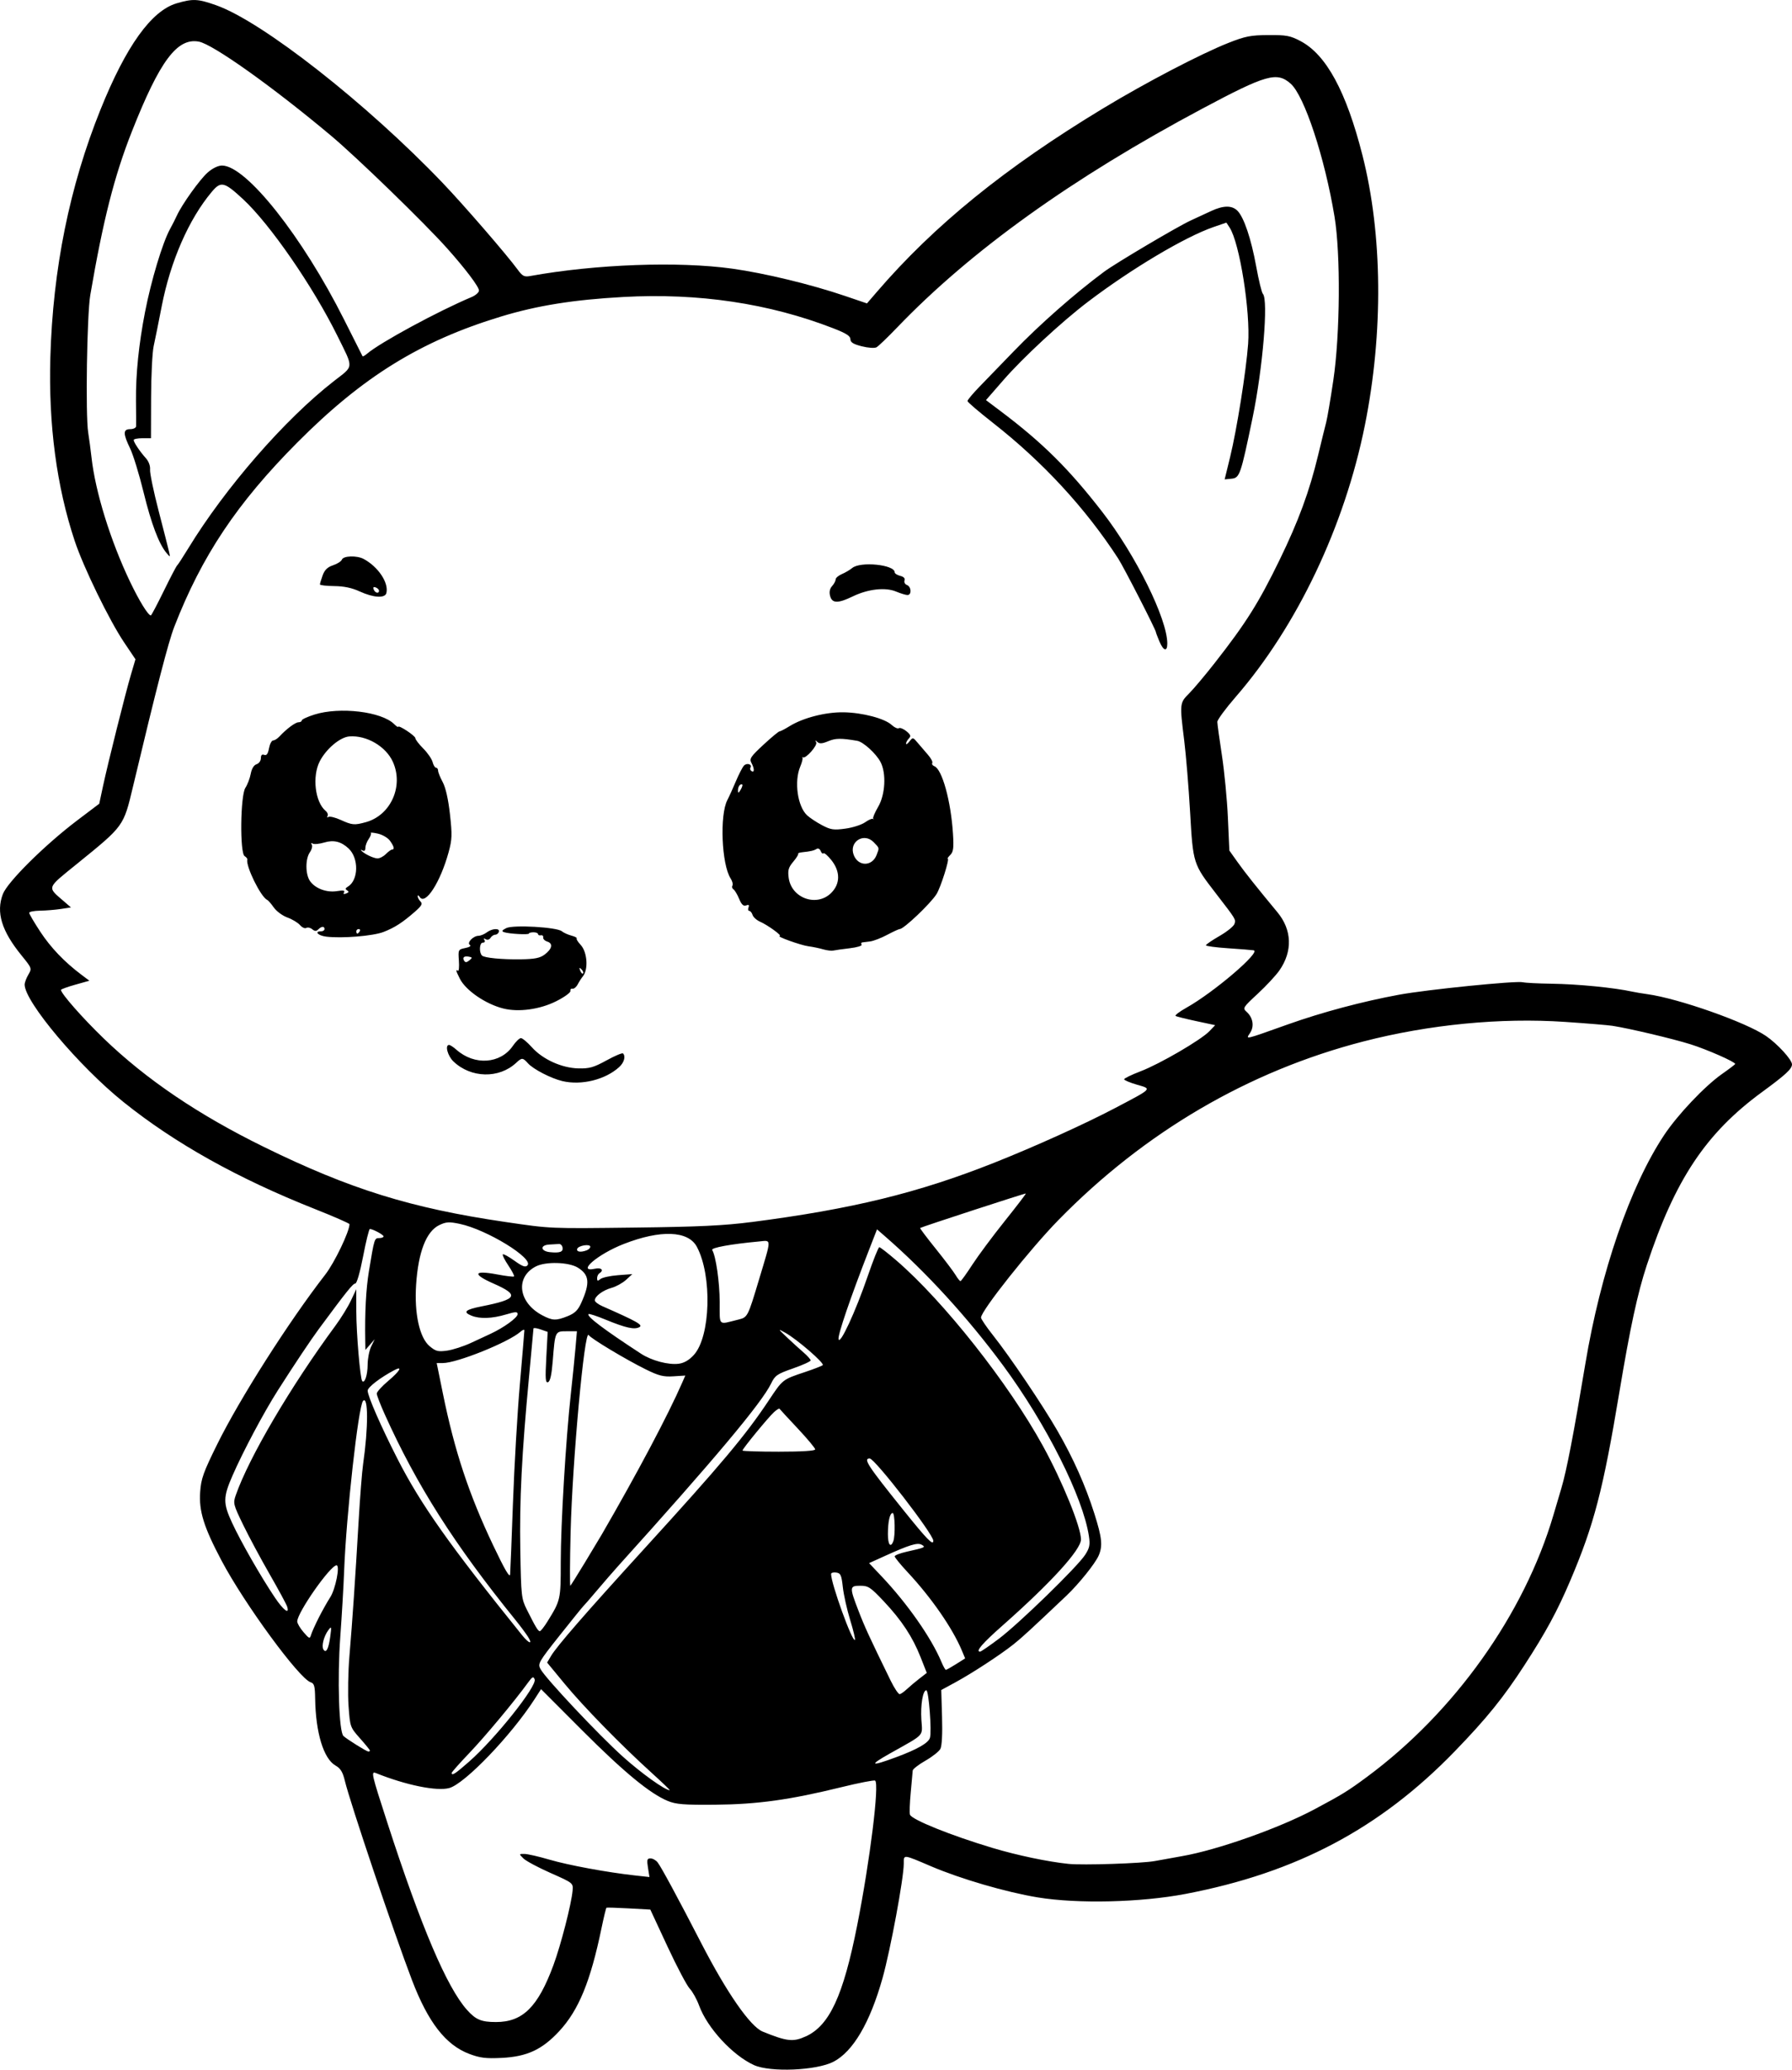 <?xml version="1.0" encoding="UTF-8" standalone="no"?>
<!-- Created with Inkscape (http://www.inkscape.org/) -->

<svg
   width="208.716mm"
   height="240.987mm"
   viewBox="0 0 208.716 240.987"
   version="1.1"
   id="svg5"
   xml:space="preserve"
   xmlns="http://www.w3.org/2000/svg"
   xmlns:svg="http://www.w3.org/2000/svg"><defs
     id="defs2" /><g
     id="layer1"
     transform="translate(29.126,-18.409)"><path
       style="fill:#000000;stroke-width:0.265"
       d="m 58.69,258.862 c -2.488,-1.129 -5.438,-4.326 -6.387,-6.922 -0.27,-0.74 -0.763,-1.631 -1.095,-1.979 -0.332,-0.349 -1.501,-2.563 -2.597,-4.92 l -1.994,-4.286 -2.504,-0.138 c -1.377,-0.076 -2.548,-0.111 -2.602,-0.079 -0.054,0.033 -0.315,1.107 -0.58,2.387 -1.283,6.196 -2.654,9.536 -4.917,11.981 -1.997,2.157 -3.755,2.974 -6.708,3.119 -1.848,0.091 -2.521,0.008 -3.773,-0.464 -2.747,-1.036 -4.8,-3.68 -6.68,-8.604 -2.103,-5.508 -7.2,-20.639 -7.813,-23.193 -0.246,-1.024 -0.503,-1.448 -1.082,-1.776 -1.399,-0.794 -2.319,-3.82 -2.379,-7.817 -0.022,-1.441 -0.107,-1.75 -0.522,-1.882 -1.333,-0.423 -7.697,-9.104 -10.37,-14.147 -2.077,-3.918 -2.656,-5.774 -2.5,-8.01 0.109,-1.557 0.37,-2.287 1.986,-5.556 2.64,-5.342 8.341,-14.289 12.587,-19.759 1.078,-1.388 2.814,-5.002 2.819,-5.868 5.3e-4,-0.092 -1.815,-0.887 -4.034,-1.766 -8.989,-3.563 -16.301,-7.65 -22.29,-12.456 -5.165,-4.145 -11.51,-11.681 -11.51,-13.671 0,-0.238 0.194,-0.761 0.431,-1.163 0.426,-0.721 0.415,-0.749 -0.793,-2.234 -2.326,-2.855 -2.987,-5.022 -2.178,-7.14 0.544,-1.424 4.891,-5.732 8.67,-8.591 l 2.558,-1.935 0.434,-2.029 c 0.574,-2.685 2.616,-10.834 3.268,-13.04 l 0.517,-1.75 -1.315,-1.954 c -1.735,-2.578 -4.736,-8.739 -5.764,-11.834 -2.103,-6.331 -3.057,-13.509 -2.835,-21.341 0.292,-10.316 2.234,-19.914 5.845,-28.886 2.974,-7.388 5.926,-11.503 8.871,-12.365 1.897,-0.555 2.461,-0.527 4.589,0.223 5.374,1.897 17.521,11.421 26.386,20.689 2.463,2.575 7.473,8.365 8.747,10.107 0.546,0.748 0.763,0.859 1.438,0.737 7.65,-1.384 17.26,-1.734 23.549,-0.859 3.781,0.527 9.182,1.833 13.135,3.178 l 2.552,0.868 1.152,-1.339 c 6.692,-7.777 14.955,-14.478 26.353,-21.372 4.973,-3.008 11.384,-6.355 14.619,-7.632 1.943,-0.767 2.573,-0.89 4.63,-0.903 2.095,-0.014 2.545,0.07 3.741,0.701 3.002,1.582 5.33,5.873 7.218,13.305 2.339,9.204 2.443,20.638 0.286,31.396 -2.361,11.775 -7.901,23.428 -15.053,31.663 -1.18,1.358 -2.142,2.668 -2.139,2.91 0.003,0.242 0.243,1.989 0.533,3.88 0.29,1.892 0.604,5.163 0.698,7.269 l 0.171,3.829 0.945,1.33 c 0.862,1.213 2.224,2.928 4.655,5.858 1.695,2.043 1.783,4.529 0.239,6.757 -0.406,0.586 -1.545,1.813 -2.532,2.726 -1.734,1.605 -1.777,1.675 -1.294,2.112 0.743,0.672 0.909,1.68 0.404,2.45 -0.521,0.795 -0.791,0.856 4.419,-0.997 3.968,-1.411 8.631,-2.656 12.921,-3.448 3.232,-0.597 13.644,-1.647 14.42,-1.454 0.291,0.072 1.779,0.149 3.307,0.171 3.112,0.044 7.319,0.457 9.484,0.931 0.341,0.075 1.115,0.204 1.72,0.288 3.634,0.502 11.475,3.264 13.815,4.867 1.336,0.915 3.028,2.762 3.028,3.306 0,0.529 -0.733,1.206 -3.498,3.23 -6.529,4.779 -10.132,10.192 -13.417,20.16 -1.077,3.269 -1.937,7.253 -3.196,14.808 -1.892,11.353 -2.948,15.41 -5.698,21.876 -1.523,3.582 -2.83,5.995 -5.35,9.88 -2.461,3.794 -4.419,6.213 -8.125,10.038 -8.707,8.986 -18.426,14.13 -31.36,16.6 -5.211,0.995 -12.571,1.167 -17.216,0.401 -3.682,-0.607 -8.969,-2.149 -12.418,-3.622 -3.293,-1.407 -3.175,-1.395 -3.175,-0.311 0,1.696 -1.553,10.066 -2.477,13.348 -1.459,5.185 -3.434,8.545 -5.715,9.725 -1.985,1.026 -7.351,1.251 -9.256,0.387 z m 6.03,-3.336 c 2.762,-1.262 4.362,-4.712 5.989,-12.92 1.497,-7.552 2.611,-16.552 2.088,-16.869 -0.128,-0.077 -1.898,0.269 -3.935,0.769 -5.996,1.472 -9.771,1.997 -14.686,2.039 -3.638,0.032 -4.557,-0.041 -5.514,-0.433 -2.077,-0.851 -5.13,-3.367 -9.986,-8.231 l -4.785,-4.792 -0.76,1.178 c -2.734,4.234 -8.134,9.853 -9.935,10.338 -1.459,0.393 -5.012,-0.331 -8.521,-1.735 -0.614,-0.246 -0.558,-0.003 1.333,5.829 3.91,12.057 6.912,19.108 9.252,21.73 1.028,1.152 1.668,1.421 3.378,1.421 3.123,0 4.889,-1.746 6.692,-6.615 0.864,-2.333 2.103,-7.149 2.235,-8.688 0.075,-0.88 0.067,-0.886 -2.563,-2.051 -1.451,-0.642 -2.877,-1.406 -3.168,-1.697 -0.529,-0.529 -0.529,-0.529 0.125,-0.524 0.36,0.003 1.666,0.302 2.903,0.665 2.216,0.65 6.749,1.487 9.996,1.845 l 1.661,0.183 -0.174,-1.085 c -0.148,-0.927 -0.105,-1.085 0.294,-1.085 0.257,0 0.63,0.208 0.829,0.463 0.419,0.536 2.392,4.187 5.088,9.415 2.982,5.781 5.708,9.703 7.154,10.29 2.821,1.146 3.544,1.227 5.009,0.557 z m 40.654,-20.421 c 0.728,-0.137 2.156,-0.395 3.175,-0.572 4.132,-0.719 11.305,-3.256 15.422,-5.453 3.271,-1.746 3.911,-2.141 6.139,-3.791 10.169,-7.528 18.274,-18.907 21.684,-30.44 0.323,-1.091 0.746,-2.52 0.94,-3.175 0.609,-2.053 1.422,-6.271 2.779,-14.42 1.785,-10.718 5.227,-20.718 9.176,-26.667 1.581,-2.381 4.741,-5.716 6.755,-7.129 0.842,-0.59 1.53,-1.114 1.53,-1.163 0,-0.245 -3.298,-1.696 -5.227,-2.299 -2.08,-0.65 -7.079,-1.833 -9.06,-2.143 -0.509,-0.08 -3.01,-0.286 -5.556,-0.458 -7.481,-0.505 -15.798,0.302 -23.44,2.273 -13.388,3.454 -25.48,10.528 -35.521,20.779 -3.307,3.376 -9.036,10.591 -9.036,11.379 0,0.163 0.632,1.095 1.405,2.069 1.971,2.485 5.749,8.082 7.487,11.095 1.862,3.226 3.272,6.385 4.311,9.664 0.891,2.81 0.987,3.747 0.501,4.879 -0.394,0.918 -2.316,3.311 -3.758,4.678 -4.233,4.012 -5.193,4.893 -6.181,5.676 -1.546,1.224 -4.805,3.353 -6.759,4.414 l -1.637,0.889 0.093,3.158 c 0.058,1.964 -0.017,3.363 -0.197,3.7 -0.159,0.298 -0.945,0.917 -1.747,1.375 -0.801,0.458 -1.464,0.974 -1.473,1.145 -0.009,0.171 -0.113,1.323 -0.231,2.56 -0.118,1.237 -0.157,2.398 -0.087,2.58 0.225,0.586 4.738,2.404 9.595,3.864 2.855,0.858 6.443,1.613 8.864,1.863 1.671,0.173 8.595,-0.054 10.054,-0.33 z M 46.765,224.828 c -3.57,-3.235 -7.914,-7.679 -10.127,-10.36 l -2.041,-2.473 0.447,-0.757 c 0.679,-1.15 3.997,-4.964 10.92,-12.554 8.884,-9.74 11.733,-13.133 14.429,-17.185 1.664,-2.5 1.597,-2.448 4.234,-3.331 1.019,-0.341 1.951,-0.702 2.072,-0.803 0.25,-0.207 -3.019,-3.034 -4.363,-3.774 -0.883,-0.486 -0.882,-0.485 0.187,0.529 0.589,0.559 1.452,1.344 1.918,1.745 0.466,0.401 0.848,0.827 0.848,0.946 0,0.119 -0.923,0.539 -2.051,0.933 -1.854,0.647 -2.098,0.815 -2.55,1.753 -1.08,2.242 -6.63,8.862 -17.86,21.303 -0.525,0.582 -1.609,1.832 -2.409,2.778 -0.799,0.946 -1.523,1.779 -1.608,1.852 -0.085,0.073 -1.32,1.601 -2.746,3.397 -2.464,3.105 -2.574,3.297 -2.241,3.92 0.578,1.08 6.801,7.695 9.604,10.21 2.161,1.938 4.889,3.891 5.452,3.901 0.071,0.001 -0.882,-0.913 -2.117,-2.032 z m -21.255,-1.298 c 3.057,-2.684 7.935,-8.807 7.635,-9.583 -0.145,-0.375 -0.264,-0.319 -0.748,0.349 -1.576,2.173 -5.032,6.319 -6.86,8.23 -1.128,1.18 -2.051,2.221 -2.051,2.315 0,0.373 0.409,0.108 2.025,-1.311 z m 49.719,-0.51 c 2.476,-0.917 3.764,-1.652 3.955,-2.256 0.23,-0.725 -0.135,-5.543 -0.42,-5.543 -0.403,0 -0.687,1.696 -0.576,3.44 0.125,1.971 0.48,1.591 -3.638,3.904 -2.525,1.418 -2.31,1.563 0.679,0.455 z m -61.269,-0.778 c 0,-0.068 -0.521,-0.71 -1.157,-1.426 -1.147,-1.291 -1.159,-1.325 -1.334,-3.779 -0.098,-1.362 -0.052,-3.965 0.102,-5.784 0.347,-4.108 0.694,-9.212 1.073,-15.743 0.16,-2.765 0.394,-5.741 0.52,-6.615 0.613,-4.258 0.611,-8.003 -0.003,-7.368 -0.543,0.56 -1.958,13.268 -2.206,19.804 -0.066,1.746 -0.268,5.199 -0.448,7.673 -0.356,4.877 -0.156,11.074 0.373,11.546 0.456,0.407 2.656,1.779 2.883,1.799 0.109,0.009 0.198,-0.039 0.198,-0.106 z m 62.542,-7.155 c 0.309,-0.293 0.956,-0.837 1.438,-1.211 l 0.877,-0.679 -0.722,-1.832 c -0.934,-2.368 -2.21,-4.302 -4.305,-6.526 -1.519,-1.611 -1.787,-1.789 -2.712,-1.789 -1.27,0 -1.281,0.151 -0.216,2.913 0.738,1.913 1.25,3.025 3.741,8.123 0.442,0.904 0.923,1.618 1.07,1.587 0.147,-0.031 0.52,-0.295 0.829,-0.588 z m 5.728,-2.912 1.055,-0.666 -0.38,-0.911 c -1.088,-2.603 -3.542,-6.148 -6.323,-9.13 -0.826,-0.886 -1.502,-1.714 -1.502,-1.84 0,-0.126 0.625,-0.369 1.389,-0.54 2.173,-0.487 2.259,-0.528 1.747,-0.815 -0.488,-0.274 -1.416,0.011 -4.296,1.316 l -1.822,0.826 1.435,1.516 c 3.026,3.197 5.821,7.191 6.992,9.994 0.21,0.503 0.443,0.915 0.516,0.915 0.074,0 0.609,-0.3 1.189,-0.666 z M 9.334,209.004 c 0.168,-1.233 0.152,-1.285 -0.227,-0.772 -0.519,0.703 -0.808,1.844 -0.566,2.235 0.305,0.494 0.601,-0.053 0.793,-1.463 z m 77.883,0.215 c 2.353,-1.771 9.153,-8.386 10.046,-9.772 0.514,-0.799 0.59,-1.166 0.442,-2.149 -0.683,-4.558 -4.98,-13.104 -10.01,-19.912 -4.116,-5.571 -8.936,-10.843 -13.711,-14.997 l -0.963,-0.837 -0.945,2.427 c -2.151,5.521 -3.628,9.846 -3.536,10.353 0.14,0.776 1.977,-3.186 3.4,-7.335 0.635,-1.852 1.241,-3.367 1.347,-3.368 0.105,-7.9e-4 0.998,0.693 1.984,1.542 5.508,4.742 13.066,14.306 17.076,21.608 2.275,4.142 4.428,9.433 4.428,10.879 0,1.206 -3.502,5.049 -9.128,10.019 -2.373,2.096 -3.191,3.047 -2.623,3.047 0.107,0 1.094,-0.677 2.193,-1.504 z m -54.883,-0.282 c -0.26,-0.4 -0.906,-1.263 -1.437,-1.918 -7.11,-8.778 -11.485,-15.66 -15.204,-23.912 -0.516,-1.146 -0.939,-2.24 -0.939,-2.432 0,-0.191 0.595,-0.85 1.323,-1.464 1.382,-1.165 1.749,-1.804 0.728,-1.267 -1.632,0.858 -3.109,1.993 -3.109,2.39 0,0.626 1.548,4.167 3.463,7.923 2.702,5.3 6.056,10.045 14.529,20.557 0.822,1.02 1.287,1.108 0.647,0.122 z M 7.999,206.768 c 0.403,-0.793 1.005,-1.865 1.339,-2.381 0.615,-0.951 1.162,-3.717 0.736,-3.717 -0.724,0 -4.58,5.503 -4.58,6.535 0,0.222 0.327,0.782 0.728,1.245 0.681,0.787 0.738,0.806 0.887,0.301 0.087,-0.297 0.489,-1.189 0.891,-1.982 z m 61.895,0.271 c -0.371,-1.209 -0.755,-2.928 -0.854,-3.82 -0.156,-1.417 -0.255,-1.634 -0.774,-1.708 -0.327,-0.046 -0.595,0.029 -0.595,0.169 0,1.122 2.478,7.977 2.776,7.679 0.068,-0.068 -0.181,-1.112 -0.552,-2.32 z m -35.26,0.178 c 1.531,-2.466 1.551,-2.557 1.551,-6.879 0,-4.482 0.588,-14.3 1.176,-19.645 0.208,-1.892 0.453,-4.303 0.543,-5.358 l 0.165,-1.918 h -1.178 c -1.376,0 -1.361,-0.031 -1.641,3.489 -0.125,1.57 -0.298,2.342 -0.546,2.438 -0.3,0.115 -0.336,-0.379 -0.203,-2.857 l 0.16,-2.996 -0.825,-0.288 c -0.454,-0.158 -0.826,-0.205 -0.828,-0.103 -0.002,0.102 -0.234,2.625 -0.516,5.609 -0.848,8.957 -1.121,14.387 -1.018,20.241 0.093,5.303 0.128,5.616 0.761,6.879 1.024,2.042 1.308,2.514 1.513,2.513 0.104,-2.6e-4 0.503,-0.506 0.887,-1.124 z M 4.315,205.468 c -0.086,-0.271 -1.004,-1.967 -2.04,-3.77 -1.036,-1.803 -2.423,-4.388 -3.082,-5.746 -1.144,-2.355 -1.183,-2.512 -0.86,-3.44 1.533,-4.398 6.419,-12.707 11.619,-19.757 0.644,-0.873 1.451,-2.183 1.794,-2.91 l 0.623,-1.323 0.003,2.552 c 0.003,2.592 0.456,7.912 0.694,8.15 0.291,0.291 0.623,-0.724 0.627,-1.918 0.002,-0.698 0.189,-1.651 0.414,-2.117 l 0.41,-0.847 -0.542,0.625 -0.542,0.625 -0.018,-1.022 c -0.058,-3.359 0.086,-6.072 0.431,-8.165 0.628,-3.806 0.638,-3.836 1.195,-3.836 0.279,0 0.507,-0.089 0.506,-0.198 -0.002,-0.191 -1.245,-0.86 -1.597,-0.86 -0.094,0 -0.446,1.429 -0.782,3.175 -0.358,1.859 -0.737,3.175 -0.915,3.175 -0.276,0 -0.978,0.874 -4.245,5.292 -0.938,1.268 -2.814,4.077 -4.77,7.144 -1.62,2.539 -4.041,7.086 -5.269,9.896 -1.121,2.564 -1.128,3.225 -0.065,5.526 1.016,2.198 3.38,6.324 4.997,8.721 1.003,1.486 1.728,2.013 1.415,1.029 z m 34.649,-5.064 c 0.84,-1.382 1.735,-2.871 1.988,-3.307 4.131,-7.122 7.738,-13.93 9.393,-17.727 l 0.346,-0.794 -1.394,0.088 c -1.16,0.074 -1.701,-0.063 -3.222,-0.815 -2.336,-1.154 -6.385,-3.588 -6.64,-3.991 -0.481,-0.759 -1.895,14.699 -2.102,22.974 -0.087,3.493 -0.099,6.29 -0.027,6.218 0.072,-0.073 0.819,-1.263 1.659,-2.646 z m -8.342,-7.048 c 0.151,-4.24 0.511,-10.431 0.8,-13.758 0.289,-3.327 0.526,-6.157 0.528,-6.289 0.001,-0.132 -0.206,-0.056 -0.461,0.169 -1.383,1.221 -7.391,3.642 -9.038,3.642 h -0.714 l 0.724,3.559 c 1.361,6.693 3.023,11.709 5.847,17.653 1.347,2.836 1.94,3.85 1.981,3.39 0.032,-0.361 0.181,-4.126 0.332,-8.366 z m 44.296,4.512 c 0.248,-0.647 0.19,-3.286 -0.073,-3.286 -0.33,0 -0.552,0.978 -0.556,2.447 -0.004,1.236 0.314,1.66 0.63,0.838 z m 4.659,-0.059 c 0,-0.771 -6.812,-9.577 -7.408,-9.577 -0.784,0 -0.256,0.808 3.933,6.019 2.763,3.437 3.475,4.166 3.475,3.558 z m -13.758,-10.638 c 0,-0.147 -0.92,-1.248 -2.045,-2.447 -1.125,-1.199 -2.077,-2.229 -2.115,-2.289 -0.038,-0.06 -0.323,0.119 -0.632,0.397 -0.642,0.577 -3.674,4.267 -3.674,4.472 0,0.074 1.905,0.135 4.233,0.135 2.676,0 4.233,-0.098 4.233,-0.267 z m -14.133,-10.995 c 1.954,-2.144 2.151,-9.231 0.35,-12.596 -1.006,-1.88 -4.223,-2.001 -8.521,-0.322 -3.04,1.187 -5.566,3.366 -3.335,2.876 0.745,-0.164 1.072,0.183 0.504,0.535 -0.146,0.09 -0.265,0.35 -0.265,0.577 0,0.333 0.075,0.351 0.387,0.092 0.213,-0.177 1.136,-0.378 2.051,-0.448 l 1.664,-0.127 -0.728,0.668 c -0.4,0.367 -1.159,0.787 -1.685,0.932 -1.02,0.282 -1.953,0.977 -1.953,1.457 0,0.16 0.387,0.462 0.86,0.67 4.065,1.791 4.782,2.195 4.336,2.445 -0.575,0.322 -1.6,0.095 -3.946,-0.872 -1.024,-0.422 -1.917,-0.714 -1.984,-0.647 -0.255,0.255 1.77,1.783 6.103,4.609 1.253,0.817 3.206,1.335 4.421,1.172 0.615,-0.083 1.2,-0.425 1.742,-1.02 z m -25.951,-1.406 c 0.873,-0.405 1.885,-0.875 2.249,-1.044 1.574,-0.731 3.175,-1.891 3.175,-2.299 0,-0.305 -0.217,-0.3 -1.338,0.033 -1.646,0.489 -3.057,0.538 -4.036,0.141 -1.04,-0.421 -0.728,-0.703 1.199,-1.085 4.154,-0.822 4.411,-1.315 1.381,-2.647 -2.521,-1.108 -2.339,-1.588 0.405,-1.07 1.024,0.193 1.914,0.3 1.977,0.236 0.063,-0.063 -0.236,-0.637 -0.665,-1.276 -0.429,-0.638 -0.719,-1.221 -0.645,-1.295 0.074,-0.074 0.68,0.257 1.346,0.736 0.94,0.675 1.281,0.798 1.521,0.551 0.775,-0.799 -4.733,-4.177 -7.89,-4.839 -1.226,-0.257 -1.58,-0.236 -2.364,0.137 -1.525,0.727 -2.46,3.128 -2.712,6.965 -0.22,3.335 0.399,6.152 1.565,7.134 0.72,0.605 0.981,0.673 2.035,0.527 0.665,-0.092 1.924,-0.499 2.797,-0.904 z m 31.123,-2.708 c 1.101,-0.273 1.102,-0.275 2.44,-4.733 1.457,-4.854 1.459,-4.502 -0.024,-4.365 -3.291,0.305 -5.614,0.729 -5.45,0.994 0.428,0.693 0.866,3.725 0.874,6.058 0.01,2.869 -0.232,2.639 2.161,2.046 z m -19.869,-0.402 c 0.827,-0.331 1.194,-0.686 1.572,-1.521 1.057,-2.337 0.968,-3.293 -0.383,-4.128 -1.062,-0.656 -3.751,-0.732 -4.899,-0.138 -2.427,1.255 -2.034,4.214 0.757,5.688 1.191,0.629 1.595,0.643 2.954,0.099 z m 47.134,-5.997 c 0.681,-1.048 2.376,-3.327 3.765,-5.063 1.39,-1.737 2.499,-3.186 2.465,-3.22 -0.055,-0.055 -12.105,3.875 -12.312,4.015 -0.044,0.03 0.768,1.11 1.806,2.399 1.038,1.289 2.082,2.672 2.321,3.072 0.239,0.4 0.498,0.722 0.576,0.715 0.078,-0.007 0.699,-0.87 1.38,-1.918 z m -47.73,-2.005 c -0.045,-0.236 -0.23,-0.418 -0.41,-0.403 -0.18,0.015 -0.684,0.044 -1.121,0.066 -1.108,0.055 -1.054,0.773 0.066,0.888 1.155,0.118 1.564,-0.035 1.465,-0.551 z m 2.813,0.336 c 0.23,-0.088 0.419,-0.275 0.419,-0.414 0,-0.37 -1.395,-0.146 -1.523,0.244 -0.116,0.353 0.416,0.434 1.104,0.17 z m 19.204,-3.291 c 11.731,-1.519 19.384,-3.389 28.242,-6.901 4.688,-1.858 10.592,-4.527 14.091,-6.37 4.439,-2.337 4.321,-2.211 2.548,-2.726 -0.819,-0.238 -1.489,-0.521 -1.489,-0.629 0,-0.108 0.863,-0.526 1.918,-0.929 2.242,-0.856 7.037,-3.649 8.011,-4.666 l 0.675,-0.705 -2.193,-0.469 c -1.206,-0.258 -2.294,-0.528 -2.416,-0.6 -0.122,-0.072 0.444,-0.504 1.259,-0.961 3.189,-1.785 8.747,-6.533 7.827,-6.686 -0.218,-0.036 -1.558,-0.143 -2.977,-0.238 -1.419,-0.095 -2.578,-0.25 -2.577,-0.346 0.002,-0.096 0.715,-0.584 1.586,-1.085 0.871,-0.501 1.653,-1.133 1.739,-1.404 0.17,-0.535 0.192,-0.497 -2.157,-3.541 -2.663,-3.45 -2.665,-3.457 -3.01,-9.469 -0.167,-2.899 -0.475,-6.649 -0.685,-8.334 -0.54,-4.325 -0.533,-4.39 0.564,-5.487 0.523,-0.523 1.862,-2.115 2.977,-3.537 3.663,-4.677 5.121,-6.993 7.574,-12.031 2.197,-4.513 3.469,-7.969 4.478,-12.171 0.384,-1.601 0.808,-3.327 0.942,-3.836 0.134,-0.509 0.508,-2.712 0.831,-4.895 0.793,-5.353 0.861,-14.688 0.14,-19.05 -1.139,-6.889 -3.516,-14.087 -5.115,-15.491 -1.6,-1.405 -2.833,-1.056 -10.263,2.902 -15.183,8.089 -26.987,16.552 -35.582,25.51 -1.094,1.14 -2.169,2.171 -2.388,2.29 -0.225,0.122 -0.977,0.071 -1.718,-0.118 -0.989,-0.251 -1.319,-0.458 -1.32,-0.828 -0.001,-0.368 -0.504,-0.688 -1.986,-1.263 -7.497,-2.909 -15.704,-4.133 -24.474,-3.649 -5.788,0.319 -10.002,0.993 -14.225,2.274 -9.383,2.846 -16.116,7.009 -23.743,14.679 -7.018,7.058 -11.117,13.197 -14.322,21.45 -0.693,1.785 -2.053,7.046 -4.813,18.626 -1.101,4.62 -1.036,4.53 -6.481,8.945 -3.647,2.956 -3.549,2.672 -1.518,4.431 l 0.779,0.674 -1.176,0.179 c -0.647,0.098 -1.742,0.188 -2.433,0.198 -0.691,0.011 -1.257,0.123 -1.257,0.25 0,0.127 0.576,1.109 1.281,2.183 1.226,1.868 2.813,3.529 4.806,5.029 l 0.924,0.695 -1.654,0.464 c -0.909,0.255 -1.654,0.527 -1.654,0.603 0,0.423 2.521,3.287 4.986,5.664 4.946,4.77 11.039,8.892 18.694,12.643 10.012,4.907 17.092,7.106 28.046,8.712 5.417,0.794 5.038,0.778 15.214,0.655 7.345,-0.088 10.287,-0.229 13.494,-0.644 z M 36.383,144.29 c -1.322,-0.311 -3.383,-1.373 -4.009,-2.065 -0.617,-0.683 -0.713,-0.687 -1.389,-0.057 -1.993,1.857 -5.266,1.782 -7.301,-0.168 -0.677,-0.648 -1.011,-1.921 -0.504,-1.921 0.123,0 0.51,0.253 0.86,0.563 2.101,1.86 5.125,1.651 6.567,-0.453 0.341,-0.497 0.763,-0.904 0.939,-0.904 0.176,0 0.751,0.481 1.278,1.068 1.269,1.413 3.476,2.413 5.426,2.458 1.275,0.029 1.779,-0.115 3.268,-0.933 0.968,-0.532 1.831,-0.897 1.918,-0.81 0.333,0.333 0.133,1.058 -0.438,1.581 -1.609,1.474 -4.392,2.164 -6.616,1.641 z m -6.887,-8.452 c -2.071,-0.521 -4.387,-2.112 -5.071,-3.484 -0.46,-0.923 -0.5,-1.093 -0.212,-0.914 0.109,0.068 0.157,-0.462 0.107,-1.177 -0.09,-1.274 -0.075,-1.303 0.749,-1.468 0.491,-0.098 0.714,-0.247 0.535,-0.357 -0.393,-0.243 0.375,-1.056 1.009,-1.068 0.244,-0.005 0.675,-0.183 0.958,-0.397 0.629,-0.476 1.557,-0.514 1.405,-0.058 -0.061,0.182 -0.253,0.331 -0.429,0.331 -0.175,0 -0.42,0.164 -0.544,0.365 -0.131,0.213 -0.365,0.278 -0.56,0.158 -0.218,-0.135 -0.269,-0.1 -0.146,0.098 0.11,0.178 0.026,0.305 -0.2,0.305 -0.382,0 -0.445,1.138 -0.083,1.5 0.27,0.27 2.324,0.469 4.509,0.437 1.622,-0.024 2.238,-0.145 2.778,-0.549 0.88,-0.656 1.014,-1.293 0.318,-1.514 -0.296,-0.094 -0.511,-0.313 -0.478,-0.486 0.033,-0.173 -0.088,-0.285 -0.27,-0.248 -0.182,0.036 -0.331,-0.027 -0.331,-0.142 0,-0.114 -0.238,-0.208 -0.529,-0.208 -0.291,0 -0.529,0.065 -0.529,0.144 0,0.168 -2.33,0.04 -2.91,-0.161 -0.298,-0.103 -0.233,-0.22 0.265,-0.47 0.803,-0.404 5.894,-0.115 6.475,0.368 0.204,0.169 0.705,0.397 1.115,0.506 0.409,0.11 0.685,0.253 0.612,0.319 -0.073,0.066 0.136,0.407 0.463,0.758 0.777,0.834 0.919,2.873 0.255,3.673 -0.165,0.199 -0.434,0.617 -0.597,0.929 -0.163,0.312 -0.436,0.537 -0.606,0.501 -0.17,-0.036 -0.279,0.083 -0.243,0.265 0.036,0.182 -0.708,0.72 -1.654,1.195 -1.901,0.955 -4.378,1.296 -6.16,0.848 z m 9.103,-4.56 c -0.261,-0.259 -0.292,-0.229 -0.148,0.148 0.099,0.261 0.247,0.408 0.329,0.326 0.082,-0.082 1.7e-4,-0.295 -0.181,-0.474 z m -13.109,-1.474 c -0.565,-0.11 -0.795,0.09 -0.553,0.482 0.131,0.212 0.299,0.198 0.597,-0.049 0.373,-0.31 0.369,-0.352 -0.044,-0.433 z m 41.255,-0.857 c -0.437,-0.129 -1.21,-0.289 -1.72,-0.356 -0.886,-0.116 -3.827,-1.173 -3.334,-1.199 0.328,-0.017 -1.396,-1.268 -2.289,-1.661 -0.401,-0.176 -0.796,-0.532 -0.878,-0.791 -0.082,-0.259 -0.257,-0.471 -0.388,-0.471 -0.131,0 -0.169,-0.18 -0.085,-0.4 0.11,-0.287 0.032,-0.353 -0.274,-0.236 -0.312,0.12 -0.534,-0.089 -0.819,-0.773 -0.215,-0.515 -0.514,-1.013 -0.664,-1.105 -0.15,-0.093 -0.201,-0.285 -0.113,-0.427 0.088,-0.142 -0.009,-0.521 -0.216,-0.842 -1.047,-1.63 -1.284,-7.382 -0.376,-9.12 0.208,-0.398 0.653,-1.378 0.99,-2.179 0.336,-0.8 0.756,-1.618 0.932,-1.817 0.333,-0.376 1.016,-0.172 0.768,0.23 -0.077,0.125 -0.02,0.303 0.128,0.394 0.353,0.218 0.343,-0.29 -0.018,-0.966 -0.252,-0.471 -0.082,-0.727 1.389,-2.09 0.922,-0.854 1.768,-1.558 1.88,-1.563 0.112,-0.005 0.648,-0.283 1.191,-0.619 1.569,-0.97 4.201,-1.643 6.288,-1.608 2.187,0.036 4.78,0.72 5.593,1.475 0.317,0.294 0.691,0.463 0.832,0.376 0.141,-0.087 0.537,0.07 0.879,0.35 0.5,0.408 0.557,0.575 0.292,0.845 -0.182,0.185 -0.331,0.454 -0.331,0.599 0,0.144 0.179,0.031 0.397,-0.251 0.389,-0.503 0.409,-0.5 0.949,0.148 0.303,0.364 0.844,0.993 1.2,1.398 0.357,0.405 0.585,0.839 0.508,0.964 -0.077,0.125 0.033,0.295 0.246,0.376 0.903,0.347 1.927,4.065 2.167,7.873 0.103,1.632 0.045,2.095 -0.308,2.447 -0.239,0.239 -0.375,0.435 -0.302,0.435 0.24,0 -0.821,3.355 -1.307,4.133 -0.679,1.089 -3.813,4.069 -4.278,4.069 -0.112,0 -0.777,0.306 -1.478,0.679 -0.701,0.373 -1.593,0.717 -1.982,0.764 -0.389,0.047 -0.803,0.098 -0.921,0.115 -0.118,0.017 -0.149,0.136 -0.069,0.265 0.08,0.129 -0.538,0.315 -1.373,0.413 -0.835,0.098 -1.697,0.219 -1.915,0.269 -0.218,0.05 -0.754,-0.014 -1.191,-0.143 z m 0.946,-6.574 c 1.061,-1.061 1.067,-2.489 0.015,-3.812 -0.417,-0.525 -0.831,-0.881 -0.92,-0.792 -0.089,0.089 -0.237,-0.033 -0.328,-0.272 -0.093,-0.243 -0.299,-0.35 -0.469,-0.244 -0.319,0.2 -0.722,0.293 -1.679,0.391 -0.321,0.033 -0.532,0.11 -0.47,0.172 0.062,0.062 -0.194,0.477 -0.569,0.923 -0.565,0.672 -0.657,0.993 -0.538,1.882 0.32,2.387 3.28,3.433 4.959,1.753 z m 5.284,-4.419 c 0.325,-0.856 0.345,-0.769 -0.343,-1.481 -1.138,-1.176 -2.908,-0.046 -2.326,1.485 0.52,1.366 2.149,1.364 2.669,-0.005 z m -1.347,-3.795 c 0.403,-0.287 0.808,-0.466 0.901,-0.397 0.093,0.069 0.113,0.049 0.045,-0.043 -0.068,-0.092 0.193,-0.706 0.579,-1.365 0.834,-1.423 0.966,-3.902 0.278,-5.215 -0.518,-0.99 -2.017,-2.352 -2.719,-2.471 -1.884,-0.321 -2.514,-0.313 -3.364,0.042 -0.718,0.3 -1.025,0.321 -1.277,0.089 -0.254,-0.234 -0.286,-0.225 -0.136,0.039 0.198,0.349 -1.239,1.974 -1.549,1.751 -0.086,-0.062 -0.107,-0.043 -0.046,0.042 0.06,0.085 -0.059,0.557 -0.265,1.05 -0.72,1.723 -0.313,4.615 0.797,5.657 0.31,0.291 1.091,0.808 1.735,1.149 1.028,0.544 1.361,0.593 2.729,0.406 0.857,-0.117 1.888,-0.448 2.291,-0.735 z m -14.28,-4.323 c 0.002,-0.118 -0.115,-0.14 -0.261,-0.051 -0.146,0.09 -0.263,0.365 -0.261,0.611 0.003,0.386 0.04,0.393 0.261,0.051 0.141,-0.218 0.258,-0.493 0.261,-0.611 z M 8.867,127.469 c -0.945,-0.115 -1.429,-0.618 -0.595,-0.618 0.218,0 0.397,-0.119 0.397,-0.265 0,-0.355 -0.353,-0.335 -0.73,0.042 -0.232,0.232 -0.402,0.226 -0.703,-0.023 -0.218,-0.181 -0.527,-0.248 -0.687,-0.15 -0.16,0.099 -0.492,-0.052 -0.739,-0.335 -0.247,-0.283 -0.907,-0.679 -1.468,-0.881 -0.56,-0.202 -1.27,-0.725 -1.578,-1.164 -0.307,-0.438 -0.653,-0.837 -0.768,-0.885 -0.732,-0.31 -2.514,-3.923 -2.321,-4.706 0.024,-0.095 -0.116,-0.272 -0.311,-0.392 -0.571,-0.353 -0.495,-7.056 0.09,-7.95 0.244,-0.373 0.524,-1.107 0.623,-1.633 0.113,-0.603 0.365,-1.014 0.681,-1.115 0.276,-0.088 0.501,-0.401 0.501,-0.699 0,-0.365 0.125,-0.492 0.387,-0.391 0.278,0.107 0.436,-0.11 0.559,-0.765 0.094,-0.503 0.31,-0.914 0.48,-0.914 0.17,0 0.502,-0.208 0.738,-0.463 0.822,-0.887 1.853,-1.654 2.225,-1.654 0.206,0 0.374,-0.097 0.374,-0.216 0,-0.119 0.66,-0.424 1.467,-0.679 2.961,-0.933 7.833,-0.35 9.296,1.113 0.244,0.244 0.452,0.385 0.463,0.313 0.037,-0.254 2.003,1.043 2.003,1.322 0,0.155 0.415,0.697 0.922,1.205 0.507,0.507 0.996,1.218 1.087,1.579 0.091,0.361 0.271,0.656 0.401,0.656 0.13,0 0.236,0.151 0.236,0.335 0,0.184 0.242,0.787 0.539,1.34 0.345,0.643 0.649,1.99 0.844,3.74 0.268,2.402 0.25,2.939 -0.154,4.415 -0.965,3.524 -2.724,6.241 -3.375,5.213 -0.125,-0.197 -0.229,-0.233 -0.231,-0.08 -0.002,0.153 0.145,0.428 0.327,0.612 0.265,0.268 0.14,0.501 -0.633,1.177 -1.465,1.282 -2.354,1.856 -3.663,2.368 -1.216,0.475 -4.844,0.773 -6.684,0.548 z m 3.903,-0.618 c 0.09,-0.146 0.037,-0.265 -0.117,-0.265 -0.154,0 -0.28,0.119 -0.28,0.265 0,0.146 0.052,0.265 0.117,0.265 0.064,0 0.19,-0.119 0.28,-0.265 z m -1.465,-4.768 c -0.238,-0.147 -0.22,-0.255 0.071,-0.426 1.262,-0.742 1.317,-3.315 0.095,-4.457 -0.858,-0.802 -1.731,-1.019 -2.805,-0.698 -0.587,0.176 -1.202,0.236 -1.367,0.134 -0.184,-0.114 -0.227,-0.067 -0.112,0.12 0.104,0.168 0.003,0.57 -0.224,0.893 -0.538,0.768 -0.528,2.57 0.019,3.35 0.609,0.869 1.942,1.365 3.147,1.169 0.718,-0.116 0.949,-0.077 0.815,0.14 -0.123,0.199 -0.04,0.246 0.246,0.137 0.313,-0.12 0.345,-0.22 0.114,-0.363 z m 4.507,-4.227 c 0.291,-0.291 0.618,-0.529 0.728,-0.529 0.315,0 0.233,-0.348 -0.239,-1.014 -0.24,-0.34 -0.875,-0.716 -1.41,-0.837 -0.535,-0.121 -0.908,-0.155 -0.829,-0.075 0.079,0.079 -0.03,0.393 -0.244,0.697 -0.213,0.304 -0.388,0.772 -0.388,1.039 0,0.314 -0.117,0.419 -0.331,0.296 -0.182,-0.105 -0.244,-0.094 -0.137,0.024 0.335,0.371 1.375,0.876 1.857,0.903 0.255,0.014 0.701,-0.212 0.992,-0.503 z m -2.323,-3.716 c 2.904,-0.807 4.423,-4.206 3.14,-7.031 -0.817,-1.8 -3.068,-3.11 -5.071,-2.951 -1.082,0.086 -2.704,1.453 -3.446,2.905 -0.898,1.756 -0.539,4.746 0.691,5.767 0.214,0.177 0.312,0.446 0.218,0.598 -0.094,0.152 -0.045,0.198 0.108,0.103 0.153,-0.095 0.797,0.063 1.43,0.35 1.332,0.604 1.597,0.628 2.929,0.258 z M 105.906,93.084 c -0.22,-0.527 -0.4,-1.004 -0.4,-1.061 0,-0.27 -3.754,-7.595 -4.41,-8.604 -3.799,-5.847 -8.774,-11.234 -14.56,-15.764 -1.629,-1.276 -2.969,-2.422 -2.977,-2.546 -0.008,-0.125 0.64,-0.899 1.441,-1.72 0.8,-0.821 2.556,-2.635 3.903,-4.032 3.036,-3.149 7.139,-6.763 10.568,-9.307 1.33,-0.987 8.517,-5.241 10.07,-5.96 0.691,-0.32 1.771,-0.82 2.399,-1.111 1.43,-0.663 2.419,-0.673 3.061,-0.03 0.755,0.755 1.602,3.273 2.19,6.513 0.291,1.601 0.638,3.024 0.772,3.162 0.657,0.678 -0.01,8.702 -1.201,14.433 -1.387,6.676 -1.498,6.996 -2.452,7.092 l -0.799,0.08 0.635,-2.594 c 0.783,-3.2 1.864,-9.987 2.099,-13.177 0.279,-3.781 -0.989,-11.76 -2.152,-13.547 l -0.379,-0.582 -1.485,0.511 c -3.332,1.146 -9.594,4.874 -14.659,8.725 -3.038,2.31 -7.544,6.481 -9.814,9.087 l -2.044,2.345 1.762,1.328 c 4.856,3.66 7.913,6.694 11.799,11.712 3.899,5.034 7.558,12.445 7.558,15.308 0,0.993 -0.453,0.865 -0.922,-0.259 z M 67.554,87.793 c -0.115,-0.458 -0.035,-0.846 0.236,-1.145 0.225,-0.249 0.41,-0.595 0.41,-0.768 0,-0.174 0.327,-0.455 0.728,-0.626 0.4,-0.171 0.94,-0.488 1.2,-0.705 0.953,-0.798 4.952,-0.395 4.952,0.499 0,0.139 0.29,0.325 0.644,0.414 0.409,0.103 0.592,0.296 0.502,0.532 -0.078,0.204 0.049,0.444 0.282,0.533 0.518,0.199 0.568,1.165 0.06,1.165 -0.201,0 -0.8,-0.182 -1.333,-0.405 -1.245,-0.52 -3.261,-0.294 -5.035,0.565 -1.737,0.841 -2.422,0.826 -2.644,-0.059 z m -54.785,-0.518 c -0.911,-0.419 -1.838,-0.614 -2.977,-0.625 -0.909,-0.009 -1.654,-0.097 -1.654,-0.196 0,-0.099 0.142,-0.574 0.317,-1.055 0.229,-0.633 0.563,-0.957 1.209,-1.17 0.491,-0.162 0.957,-0.461 1.035,-0.665 0.172,-0.448 1.741,-0.494 2.526,-0.074 1.704,0.912 2.951,2.784 2.649,3.977 -0.158,0.626 -1.509,0.542 -3.105,-0.192 z m 2.249,-0.084 c 0,-0.13 -0.173,-0.302 -0.383,-0.383 -0.256,-0.098 -0.335,-0.02 -0.236,0.236 0.161,0.418 0.62,0.527 0.62,0.147 z m -25.072,0.038 c 0.765,-1.564 1.466,-2.904 1.556,-2.977 0.09,-0.073 0.673,-0.966 1.294,-1.984 4.313,-7.071 11.263,-15.049 16.982,-19.495 2.34,-1.819 2.307,-1.385 0.401,-5.243 C 7.327,51.754 2.324,44.509 -0.823,41.596 -3.017,39.565 -3.394,39.477 -4.464,40.751 c -2.674,3.185 -4.808,8.065 -5.832,13.339 -0.353,1.819 -0.772,3.896 -0.931,4.614 -0.159,0.719 -0.295,3.428 -0.302,6.019 l -0.014,4.712 h -1.007 c -0.554,0 -1.007,0.093 -1.007,0.206 0,0.265 0.723,1.344 1.426,2.126 0.328,0.365 0.522,0.899 0.482,1.323 -0.037,0.391 0.413,2.557 1,4.812 0.587,2.256 1.133,4.399 1.214,4.763 0.144,0.65 0.139,0.652 -0.298,0.132 -0.888,-1.058 -1.775,-3.408 -2.675,-7.089 -0.506,-2.068 -1.209,-4.356 -1.563,-5.086 -0.837,-1.725 -0.833,-2.245 0.018,-2.245 0.364,0 0.669,-0.149 0.677,-0.331 0.009,-0.182 0.003,-1.521 -0.012,-2.977 -0.032,-3.071 0.326,-6.579 1.053,-10.319 0.715,-3.677 2.036,-8.067 2.906,-9.657 0.279,-0.509 0.637,-1.216 0.797,-1.57 0.581,-1.287 2.681,-4.225 3.589,-5.022 0.568,-0.499 1.22,-0.817 1.675,-0.817 2.813,0 9.371,8.276 14.226,17.954 1.142,2.276 2.105,4.188 2.141,4.247 0.035,0.06 0.274,-0.071 0.529,-0.29 1.502,-1.289 8.231,-4.936 12.172,-6.597 0.473,-0.199 0.86,-0.542 0.86,-0.761 -1.8e-4,-0.438 -1.588,-2.54 -3.732,-4.938 -2.647,-2.962 -10.48,-10.559 -13.484,-13.079 -6.772,-5.68 -13.764,-10.656 -15.41,-10.964 -2.524,-0.474 -4.555,2.25 -7.797,10.459 -2.045,5.179 -3.349,10.302 -4.847,19.05 -0.389,2.273 -0.568,13.981 -0.244,16.007 0.116,0.728 0.291,2.037 0.388,2.91 0.442,3.989 2.217,9.714 4.477,14.441 1.08,2.259 2.121,3.948 2.434,3.948 0.061,0 0.737,-1.28 1.502,-2.844 z"
       id="path616" /></g></svg>

